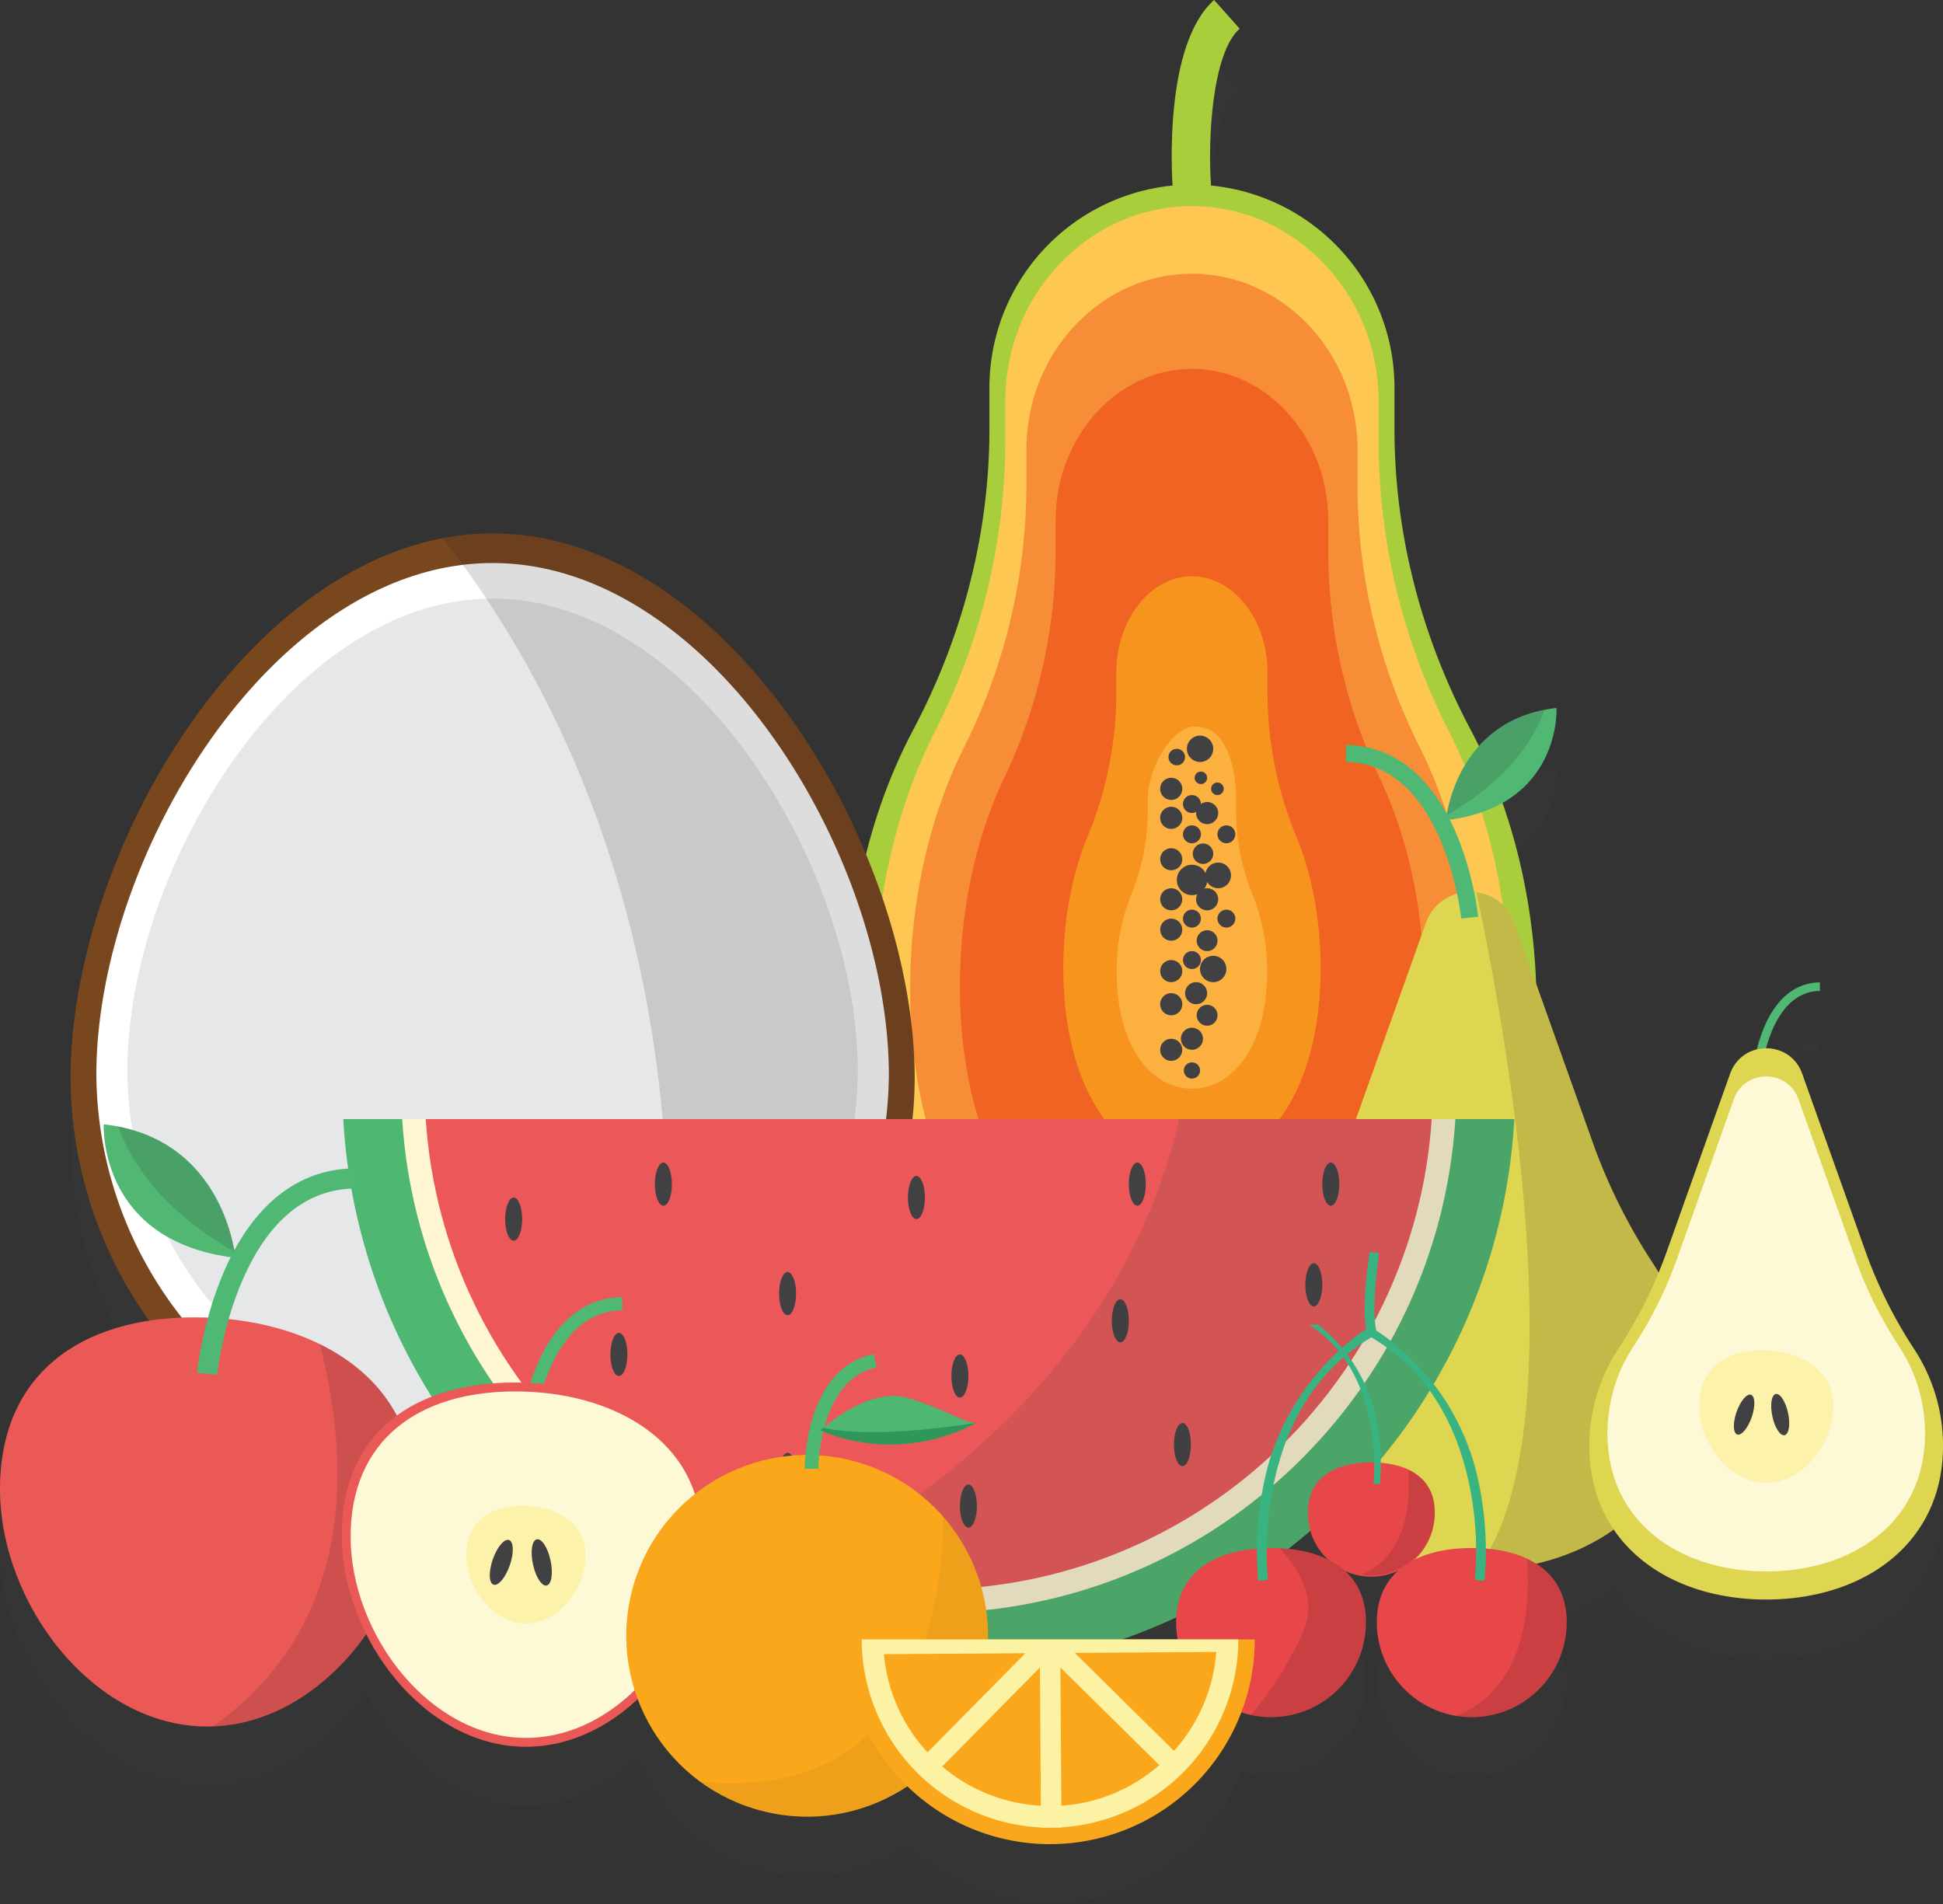 <svg xmlns="http://www.w3.org/2000/svg" viewBox="0 0 778.99 763.4"><rect x="0" y="0" width="778.99" height="763.4" fill="#333333" stroke="none"/><defs><style>.cls-1,.cls-21,.cls-8{fill:#414042;}.cls-1{opacity:0.2;}.cls-2{fill:#a8cf3b;}.cls-3{fill:#fec752;}.cls-4{fill:#f78d36;}.cls-5{fill:#f06323;}.cls-6{fill:#f7941d;}.cls-7{fill:#fbb040;}.cls-9{fill:#79471e;}.cls-10{fill:#fff;}.cls-11{fill:#e6e7e8;}.cls-12,.cls-27{fill:#231f20;}.cls-12,.cls-21{opacity:0.15;}.cls-13{fill:#ded550;}.cls-14{fill:#4fb875;}.cls-15{fill:#51b874;}.cls-16{fill:#fdf8d5;}.cls-17{fill:#fcf2a9;}.cls-18{fill:#4eb771;}.cls-19{fill:#fff6d2;}.cls-20{fill:#ec5859;}.cls-22{fill:#e84749;}.cls-23{fill:#38b482;}.cls-24{fill:#eb5957;}.cls-25{fill:#faa71b;}.cls-26{fill:#006838;opacity:0.4;}.cls-27{opacity:0.05;}.cls-28{fill:#fbf2a3;}</style></defs><title>자산 1</title><g id="레이어_2" data-name="레이어 2"><g id="fruit"><path id="shadow" class="cls-1" d="M767.56,565.14a184.78,184.78,0,0,1-19.38-38.66l-25.65-72A15.07,15.07,0,0,0,708,444.34c2.54-9.33,8.5-22.87,21.65-23l0-3.44c-9.64.13-17.34,6.27-22.26,17.77a60.92,60.92,0,0,0-3,9.16,15,15,0,0,0-10.68,9.72l-25.65,72c-.93,2.61-2,5.18-3,7.74-.74-1.26-1.49-2.5-2.28-3.72q-3.65-5.6-7-11.39t-6.35-11.74q-3-6-5.65-12.09t-4.89-12.43l-23-64.49a247.53,247.53,0,0,0-13.47-72.42c23-13,21.67-38.06,21.67-38.06-1.68.18-3.29.44-4.85.74h0c-12,2.35-20.43,8-26.28,14.52-1.07-2.19-2.16-4.36-3.29-6.49-19.71-37.22-30.55-78.5-30.55-120.62V179.16a81.48,81.48,0,0,0-73.54-80.84C484.17,79,486.09,45.24,497,35.48L486.76,24c-19,17-17.28,64-16.66,74.34a81.47,81.47,0,0,0-73.42,80.82V196c0,42.12-10.83,83.4-30.55,120.62a221.53,221.53,0,0,0-18.93,49.93c-.31-.73-.61-1.47-.92-2.2q-2.92-6.88-6.23-13.64-2.21-4.5-4.56-8.92c-.79-1.48-1.59-2.94-2.4-4.4q-2.43-4.38-5-8.65t-5.32-8.44q-4.1-6.22-8.51-12.18a237.44,237.44,0,0,0-15.5-18.82c-4.35-4.73-8.85-9.23-13.5-13.45-1.17-1.06-2.34-2.09-3.52-3.11q-3.54-3.06-7.19-5.9c-23.11-18-49.29-29-77-29-1.28,0-2.56,0-3.84.08l-.86,0c-1.12,0-2.23.12-3.35.21l-1.5.13-2.11.22c-1,.11-2,.23-3,.37l-.86.13C95.81,251.79,28.28,368.27,28.28,456.5A168.42,168.42,0,0,0,59,553.66C23.48,559.37,0,581.85,0,621.06c0,45.86,37.18,95.19,83,95.19.77,0,1.55,0,2.32,0h0a66,66,0,0,0,20.24-4h0c.6-.21,1.19-.44,1.79-.68l.15-.06c.56-.22,1.1-.44,1.65-.68l.28-.11L111,710l.35-.17c.5-.22,1-.46,1.47-.7l.42-.2,1.4-.72.46-.24,1.35-.74.48-.27,1.31-.76.51-.3,1.25-.78.54-.34,1.21-.79.56-.37,1.17-.81.57-.4,1.13-.83.58-.42c.37-.28.74-.56,1.1-.85.2-.15.4-.3.59-.46l1.07-.86.6-.48,1-.88.6-.51,1-.88.61-.55,1-.9.6-.57,1-.92.6-.59.92-.93.6-.62c.3-.31.6-.62.89-.94l.6-.64.86-.95.59-.67.84-1,.59-.7c.27-.32.54-.64.8-1l.59-.72.78-1,.57-.74.76-1,.57-.76.73-1,.56-.78.06-.09c12.77,25.35,36.68,45.12,64.08,45.12,16.83,0,32.34-7.46,44.76-19.09a72.69,72.69,0,0,0,28.66,35.6l1.13.73c.5.31,1,.61,1.51.9s.82.48,1.24.71l1.5.83c.45.24.9.46,1.36.69s1,.5,1.46.73c.75.36,1.5.69,2.26,1l1.68.7,1.74.69,1.38.49,1.73.59c.45.14.91.29,1.37.42.63.2,1.27.37,1.92.55l1.21.33c1,.26,2.07.5,3.11.72l.64.11c.87.18,1.75.33,2.64.48l1.16.16c.73.11,1.47.2,2.21.28l1.22.13c.78.07,1.55.13,2.33.17l1.08.07c1.13,0,2.27.09,3.42.09s2.49,0,3.73-.1a70.4,70.4,0,0,0,7.31-.74,69.36,69.36,0,0,0,7.08-1.45,72.17,72.17,0,0,0,22.13-9.91,82.1,82.1,0,0,0,133.82-29.69,36.12,36.12,0,0,0,3.9,1.06h0c1.26.27,2.55.48,3.86.63h.09c.59.06,1.18.1,1.77.14l.26,0c.67,0,1.34,0,2,0a38,38,0,0,0,38.05-38c0-.64,0-1.26,0-1.88,0-.21,0-.41,0-.61,0-.41-.06-.81-.1-1.21,0-.24-.06-.47-.09-.71s-.08-.69-.14-1-.09-.5-.13-.74-.12-.64-.19-1-.11-.49-.17-.73-.15-.59-.23-.88-.15-.49-.22-.73-.17-.55-.27-.82-.17-.48-.26-.72-.2-.51-.31-.77-.2-.46-.3-.69-.22-.49-.34-.73-.23-.45-.35-.67-.24-.46-.37-.68-.26-.45-.39-.66l-.41-.63c-.14-.22-.28-.44-.43-.65l-.43-.58-.48-.63-.45-.53-.53-.62-.46-.48c-.19-.2-.39-.41-.59-.6l-.45-.43-.66-.6-.42-.35-.55-.46a25.23,25.23,0,0,0,7.88,2.67h0c.63.1,1.26.17,1.9.23l.29,0c.63,0,1.26.08,1.9.08.44,0,.88,0,1.31,0a23.86,23.86,0,0,0,2.56-.26c.43-.06.84-.13,1.26-.22a25.64,25.64,0,0,0,4.77-1.48c.71-.3,1.4-.64,2.08-1-6.1,4.82-9.82,12-9.82,21.77A38.07,38.07,0,0,0,583.88,712h0l1.12.16.62.07,1,.1.93.07.74.05c.58,0,1.17,0,1.75,0a38,38,0,0,0,38-38c0-.73,0-1.45-.06-2.15,0-.23,0-.44-.06-.66,0-.48-.08-1-.13-1.43,0-.24-.07-.48-.1-.72-.06-.44-.14-.88-.22-1.32,0-.22-.08-.44-.13-.65-.1-.49-.22-1-.34-1.43,0-.15-.07-.3-.11-.44-.18-.62-.37-1.23-.59-1.82l0-.09q-.3-.83-.66-1.62c-.06-.13-.13-.26-.19-.4-.2-.42-.4-.84-.62-1.25-.08-.13-.15-.27-.23-.41-.23-.41-.48-.82-.73-1.22-.07-.1-.13-.2-.19-.3a24.44,24.44,0,0,0-3.49-4.16l-.13-.12c-.4-.38-.81-.75-1.24-1.11l-.14-.12a29.44,29.44,0,0,0-2.78-2A89.34,89.34,0,0,0,647,637.32c12.34,18.11,35.06,28,61.06,28,39.16,0,70.9-22.43,70.9-61.59A70.52,70.52,0,0,0,767.56,565.14Zm-237.83,83-.16-.06c-.42-.17-.86-.33-1.29-.48l-.23-.08-1.3-.43-.27-.08-1.32-.38-.28-.07-1.35-.34-.29-.06c-.46-.11-.92-.21-1.39-.3l-.28,0-1.43-.26-.27,0-1.48-.22-.24,0c-.51-.07-1-.13-1.55-.18h-.1l1.15-.88c2.66-2.1,5.26-4.25,7.83-6.45A25.44,25.44,0,0,0,533.82,650,35.7,35.7,0,0,0,529.73,648.09Zm-57.57,33.23H449.79a232.57,232.57,0,0,0,21.79-8.85c0,.65-.05,1.31-.05,2A39,39,0,0,0,472.16,681.32Z"/><g id="fruit-2" data-name="fruit"><path class="cls-2" d="M559.07,172V155.16A81.44,81.44,0,0,0,477.88,74h0a81.44,81.44,0,0,0-81.2,81.2V172c0,42.12-10.83,83.4-30.55,120.62-16.62,31.37-26.42,70-26.42,111.78,0,105,61.86,167.62,138.17,167.62s138.17-62.63,138.17-167.62c0-41.79-9.81-80.41-26.43-111.78C569.91,255.43,559.07,214.15,559.07,172Z"/><path class="cls-3" d="M552.7,177.06V160.81c0-43-33.67-78.15-74.82-78.15h0c-41.16,0-74.83,35.17-74.83,78.15v16.25a257,257,0,0,1-28.15,116.1c-15.32,30.19-24.35,67.36-24.35,107.59,0,101.05,57,161.34,127.33,161.34S605.21,501.8,605.21,400.75c0-40.23-9-77.4-24.35-107.59A257,257,0,0,1,552.7,177.06Z"/><path class="cls-4" d="M544.24,194.89V180.25c0-38.77-29.86-70.49-66.36-70.49h0c-36.51,0-66.37,31.72-66.37,70.49v14.64a235.06,235.06,0,0,1-25,104.72c-13.58,27.23-21.6,60.76-21.6,97,0,91.14,50.56,145.52,112.94,145.52s112.93-54.38,112.93-145.52c0-36.27-8-69.8-21.59-97A234.94,234.94,0,0,1,544.24,194.89Z"/><path class="cls-5" d="M532.53,221.39V208.75c0-33.46-24.59-60.84-54.65-60.84h0c-30.06,0-54.66,27.38-54.66,60.84v12.64a210.79,210.79,0,0,1-20.56,90.38c-11.19,23.5-17.79,52.44-17.79,83.75,0,78.67,41.64,125.6,93,125.6s93-46.93,93-125.6c0-31.31-6.6-60.25-17.78-83.75A210.66,210.66,0,0,1,532.53,221.39Z"/><path class="cls-6" d="M508.19,277.68v-8c0-21.24-13.64-38.62-30.31-38.62h0c-16.67,0-30.31,17.38-30.31,38.62v8a150.11,150.11,0,0,1-11.41,57.38c-6.2,14.92-9.86,33.3-9.86,53.17,0,49.95,23.09,79.74,51.58,79.74s51.58-29.79,51.58-79.74c0-19.87-3.66-38.25-9.87-53.17A150.1,150.1,0,0,1,508.19,277.68Z"/><path class="cls-7" d="M495.6,325.21v-4.69c0-12.43-3.92-30.26-17.39-29.15-8.55.7-18.06,16.72-18.06,29.15v4.69a87.85,87.85,0,0,1-6.67,33.56,81.93,81.93,0,0,0-5.77,31.1c0,29.21,13.51,46.64,30.17,46.64S508,419.08,508,389.87a81.93,81.93,0,0,0-5.77-31.1A87.85,87.85,0,0,1,495.6,325.21Z"/><path class="cls-8" d="M474,316.28a4.43,4.43,0,1,1-4.43-4.42A4.43,4.43,0,0,1,474,316.28Z"/><path class="cls-8" d="M474,327.91a4.43,4.43,0,1,1-4.43-4.43A4.43,4.43,0,0,1,474,327.91Z"/><circle class="cls-8" cx="469.57" cy="344.52" r="4.43"/><circle class="cls-8" cx="469.57" cy="360.57" r="4.43"/><circle class="cls-8" cx="469.57" cy="372.75" r="4.43"/><circle class="cls-8" cx="469.57" cy="389.36" r="4.43"/><path class="cls-8" d="M474,402.65a4.43,4.43,0,1,1-4.43-4.43A4.43,4.43,0,0,1,474,402.65Z"/><circle class="cls-8" cx="469.57" cy="420.92" r="4.43"/><path class="cls-8" d="M481.46,322.37a3.59,3.59,0,1,1-3.58-3.58A3.58,3.58,0,0,1,481.46,322.37Z"/><path class="cls-8" d="M481.46,334.52a3.59,3.59,0,1,1-3.58-3.59A3.58,3.58,0,0,1,481.46,334.52Z"/><path class="cls-8" d="M484,352.82a6.09,6.09,0,1,1-6.09-6.09A6.09,6.09,0,0,1,484,352.82Z"/><path class="cls-8" d="M481.46,368.32a3.59,3.59,0,1,1-3.58-3.58A3.58,3.58,0,0,1,481.46,368.32Z"/><path class="cls-8" d="M481.46,384.93a3.59,3.59,0,1,1-3.58-3.58A3.58,3.58,0,0,1,481.46,384.93Z"/><circle class="cls-8" cx="479.54" cy="398.22" r="4.43"/><circle class="cls-8" cx="477.88" cy="416.49" r="4.43"/><path class="cls-8" d="M488.4,360.57a4.43,4.43,0,1,1-4.43-4.43A4.43,4.43,0,0,1,488.4,360.57Z"/><path class="cls-8" d="M486.41,342.3a4.1,4.1,0,1,1-4.1-4.1A4.1,4.1,0,0,1,486.41,342.3Z"/><path class="cls-8" d="M488.4,326a4.43,4.43,0,1,1-4.43-4.43A4.44,4.44,0,0,1,488.4,326Z"/><circle class="cls-8" cx="481.46" cy="311.86" r="2.51"/><circle class="cls-8" cx="471.79" cy="303.55" r="3.32"/><path class="cls-8" d="M488.13,377.18A4.17,4.17,0,1,1,484,373,4.17,4.17,0,0,1,488.13,377.18Z"/><path class="cls-8" d="M491.68,388.52a5.28,5.28,0,1,1-5.27-5.28A5.27,5.27,0,0,1,491.68,388.52Z"/><path class="cls-8" d="M488.13,407.08a4.17,4.17,0,1,1-4.16-4.17A4.16,4.16,0,0,1,488.13,407.08Z"/><path class="cls-8" d="M495.26,368.32a3.58,3.58,0,1,1-3.58-3.58A3.58,3.58,0,0,1,495.26,368.32Z"/><path class="cls-8" d="M493.53,351a5.14,5.14,0,1,1-5.13-5.14A5.13,5.13,0,0,1,493.53,351Z"/><path class="cls-8" d="M495.26,334.52a3.58,3.58,0,1,1-3.58-3.59A3.58,3.58,0,0,1,495.26,334.52Z"/><path class="cls-8" d="M490.34,315.17A2.51,2.51,0,1,1,487,314,2.5,2.5,0,0,1,490.34,315.17Z"/><path class="cls-8" d="M486.41,300.23a5.28,5.28,0,1,1-5.28-5.27A5.28,5.28,0,0,1,486.41,300.23Z"/><path class="cls-8" d="M479.5,426.4a3.25,3.25,0,1,1-4.44,1.19A3.27,3.27,0,0,1,479.5,426.4Z"/><path class="cls-2" d="M470.2,75.81C469.77,70,466.56,18,486.76,0L497,11.48c-11,9.82-12.86,44-11.46,63.2Z"/><path class="cls-9" d="M366.71,432.5a169.22,169.22,0,0,1-338.43,0c0-93.45,75.76-218.62,169.21-218.62S366.71,339.05,366.71,432.5Z"/><path class="cls-10" d="M356.36,431a158.87,158.87,0,0,1-317.73,0c0-87.74,71.13-205.25,158.86-205.25S356.36,343.25,356.36,431Z"/><path class="cls-11" d="M343.9,429.17a146.41,146.41,0,1,1-292.82,0C51.08,348.31,116.63,240,197.49,240S343.9,348.31,343.9,429.17Z"/><path class="cls-12" d="M197.49,213.88a106.65,106.65,0,0,0-20,1.93c51.62,65.93,109.92,185.26,84.25,373.26a169.25,169.25,0,0,0,105-156.57C366.71,339.05,291,213.88,197.49,213.88Z"/><path class="cls-13" d="M638.84,458.85l-31.62-88.7c-6-16.73-29.63-16.73-35.59,0L540,458.85a227.49,227.49,0,0,1-23.88,47.65A86.93,86.93,0,0,0,502,554.08c0,48.26,39.12,75.9,87.38,75.9s87.39-27.64,87.39-75.9a86.93,86.93,0,0,0-14.09-47.58A227.49,227.49,0,0,1,638.84,458.85Z"/><path class="cls-14" d="M585.84,368.26l6.78-.68a127.71,127.71,0,0,0-8.91-33.69c-9.76-22.76-25-34.92-44.08-35.18l-.09,6.81C579.1,306,585.78,367.64,585.84,368.26Z"/><path class="cls-15" d="M579.7,328.86s3.5-40.45,44.35-45C624.05,283.88,626.13,323.35,579.7,328.86Z"/><path class="cls-12" d="M580,326.91c1.25-7.75,8-36.2,39.23-42.29C614.8,297,604.33,312.89,580,326.91Z"/><path class="cls-12" d="M662.72,506.5a227.49,227.49,0,0,1-23.88-47.65l-31.62-88.7a18.46,18.46,0,0,0-15.31-12.38c9.77,45.39,42.85,216.57-.24,272.17,47.22-.84,85.14-28.35,85.14-75.86A86.93,86.93,0,0,0,662.72,506.5Z"/><path class="cls-14" d="M706.3,429l-3.42-.35a64.11,64.11,0,0,1,4.5-17c4.92-11.5,12.62-17.64,22.26-17.77l0,3.44C709.7,397.56,706.33,428.67,706.3,429Z"/><path class="cls-13" d="M748.18,502.48l-25.65-72c-4.84-13.57-24-13.57-28.88,0l-25.65,72a184.78,184.78,0,0,1-19.38,38.66,70.52,70.52,0,0,0-11.43,38.6c0,39.16,31.74,61.59,70.9,61.59S779,618.9,779,579.74a70.52,70.52,0,0,0-11.43-38.6A184.78,184.78,0,0,1,748.18,502.48Z"/><path class="cls-16" d="M744.1,505.37l-23.05-64.63c-4.34-12.19-21.58-12.19-25.93,0l-23,64.63a165.65,165.65,0,0,1-17.4,34.72,63.37,63.37,0,0,0-10.26,34.67c0,35.16,28.5,55.3,63.67,55.3s63.67-20.14,63.67-55.3a63.37,63.37,0,0,0-10.26-34.67A165.65,165.65,0,0,1,744.1,505.37Z"/><path class="cls-17" d="M735,563.72c0,14.86-12,30.83-26.89,30.83s-26.9-16-26.9-30.83,10.41-22.3,25.26-22.3S735,548.87,735,563.72Z"/><path class="cls-8" d="M702.29,568.24c-1.53,4.4-4.13,7.5-5.81,6.91s-1.8-4.62-.27-9,4.13-7.5,5.8-6.92S703.81,563.83,702.29,568.24Z"/><path class="cls-8" d="M716.86,566.51c1,4.56.35,8.56-1.38,8.93s-3.94-3-4.91-7.59-.35-8.55,1.39-8.92S715.89,562,716.86,566.51Z"/><path class="cls-18" d="M137.61,448.7c7,123.6,109.41,221.68,234.76,221.68S600.14,572.3,607.13,448.7Z"/><path class="cls-19" d="M161.24,448.7c6.95,110.57,98.81,198.09,211.13,198.09S576.54,559.27,583.49,448.7Z"/><path class="cls-20" d="M170.69,448.7c6.94,105.35,94.57,188.66,201.68,188.66S567.1,554.05,574,448.7Z"/><path class="cls-8" d="M209.35,488.8c0,4.78-1.53,8.65-3.41,8.65s-3.41-3.87-3.41-8.65,1.53-8.65,3.41-8.65S209.35,484,209.35,488.8Z"/><path class="cls-8" d="M269.37,474.78c0,4.78-1.53,8.65-3.41,8.65s-3.41-3.87-3.41-8.65,1.53-8.65,3.41-8.65S269.37,470,269.37,474.78Z"/><path class="cls-8" d="M251.54,543.06c0,4.77-1.52,8.64-3.4,8.64s-3.41-3.87-3.41-8.64,1.53-8.65,3.41-8.65S251.54,538.28,251.54,543.06Z"/><path class="cls-8" d="M319.16,591.18c0,4.78-1.52,8.65-3.4,8.65s-3.41-3.87-3.41-8.65,1.52-8.65,3.41-8.65S319.16,586.4,319.16,591.18Z"/><path class="cls-8" d="M319.16,518.68c0,4.78-1.52,8.65-3.4,8.65s-3.41-3.87-3.41-8.65,1.52-8.65,3.41-8.65S319.16,513.9,319.16,518.68Z"/><path class="cls-8" d="M370.82,480.15c0,4.78-1.52,8.65-3.4,8.65s-3.41-3.87-3.41-8.65,1.52-8.64,3.41-8.64S370.82,475.38,370.82,480.15Z"/><path class="cls-8" d="M391.66,603.87c0,4.78-1.52,8.65-3.4,8.65s-3.41-3.87-3.41-8.65,1.52-8.65,3.41-8.65S391.66,599.1,391.66,603.87Z"/><path class="cls-8" d="M388.26,551.7c0,4.78-1.53,8.65-3.41,8.65s-3.41-3.87-3.41-8.65,1.53-8.64,3.41-8.64S388.26,546.93,388.26,551.7Z"/><path class="cls-8" d="M452.57,529.57c0,4.78-1.53,8.65-3.41,8.65s-3.41-3.87-3.41-8.65,1.53-8.65,3.41-8.65S452.57,524.79,452.57,529.57Z"/><path class="cls-8" d="M459.38,474.78c0,4.78-1.53,8.65-3.41,8.65s-3.4-3.87-3.4-8.65,1.52-8.65,3.4-8.65S459.38,470,459.38,474.78Z"/><path class="cls-8" d="M477.46,579.2c0,4.77-1.52,8.65-3.4,8.65s-3.41-3.88-3.41-8.65,1.53-8.65,3.41-8.65S477.46,574.42,477.46,579.2Z"/><path class="cls-8" d="M530.14,515.14c0,4.78-1.52,8.65-3.4,8.65s-3.41-3.87-3.41-8.65,1.53-8.65,3.41-8.65S530.14,510.37,530.14,515.14Z"/><ellipse class="cls-8" cx="533.55" cy="474.78" rx="3.41" ry="8.65"/><path class="cls-21" d="M583.49,448.7H472.76C460.44,503,418.17,592.12,276.38,649.94a234.34,234.34,0,0,0,96,20.44c125.34,0,227.77-98.08,234.76-221.68Z"/><path class="cls-22" d="M524.37,606.24a25.43,25.43,0,1,0,50.85,0c0-14-11.39-19.89-25.43-19.89S524.37,592.2,524.37,606.24Z"/><path class="cls-12" d="M564.62,589.23c1,14.38-1,34.76-18.92,42.11a26.25,26.25,0,0,0,4.09.33,25.44,25.44,0,0,0,25.43-25.43C575.22,597.74,571,592.24,564.62,589.23Z"/><path class="cls-23" d="M551,565.77a64.5,64.5,0,0,0-22.52-34.63H524.9c11.74,7.65,19.65,19.43,23.56,35.18a88.87,88.87,0,0,1,2.21,28.53l2.57.31A89.54,89.54,0,0,0,551,565.77Z"/><path class="cls-22" d="M547.63,650.44a38,38,0,0,1-76.1,0c0-21,17-29.76,38.05-29.76S547.63,629.43,547.63,650.44Z"/><path class="cls-22" d="M552,650.44a38,38,0,0,0,76.1,0c0-21-17-29.76-38-29.76S552,629.43,552,650.44Z"/><path class="cls-23" d="M591.81,589.88a96.51,96.51,0,0,0-40-56.41c-2.23-9.43,1.1-30.69,1.13-30.91l-3.83-.61c-.14.89-3.17,20.24-1.37,30.92-18,12.15-34,33.1-39.93,57a134.26,134.26,0,0,0-3.36,44l3.85-.46a133.07,133.07,0,0,1,3.31-42.69c6.18-24.88,19-43.15,38.21-54.51,19.2,11.36,32,29.63,38.22,54.51a132.55,132.55,0,0,1,3.3,42.69l3.86.46A134.26,134.26,0,0,0,591.81,589.88Z"/><path class="cls-12" d="M512.93,620.76c9.14,9.63,15,21.35,9.38,33.83a141.06,141.06,0,0,1-20.73,33,38.05,38.05,0,0,0,46.05-37.2C547.63,630.56,532.38,621.66,512.93,620.76Z"/><path class="cls-12" d="M612.2,625c1.57,21.52-1.44,52-28.32,63a38.58,38.58,0,0,0,6.12.49,38,38,0,0,0,38-38C628.05,637.72,621.8,629.49,612.2,625Z"/><path class="cls-24" d="M166.08,597.06c0,45.86-37.18,95.19-83,95.19S0,642.92,0,597.06s32.11-68.87,78-68.87S166.08,551.19,166.08,597.06Z"/><path class="cls-14" d="M87.07,551.2,79,550.39a151.52,151.52,0,0,1,10.6-40.09c11.61-27.08,29.75-41.55,52.45-41.85l.1,8.1C95.09,477.17,87.14,550.46,87.07,551.2Z"/><path class="cls-15" d="M94.37,504.32s-4.16-48.13-52.77-53.53C41.6,450.79,39.13,497.76,94.37,504.32Z"/><path class="cls-12" d="M94.06,502c-1.5-9.22-9.48-43.07-46.68-50.31C52.61,466.34,65.07,485.31,94.06,502Z"/><path class="cls-12" d="M128.25,539C140.79,588.13,142,651.9,85.36,692.2c44.79-1.62,80.72-50.06,80.72-95.14C166.08,569.31,150.62,549.94,128.25,539Z"/><path class="cls-14" d="M213.65,573.91l-5.24-.53a98.09,98.09,0,0,1,6.9-26.08c7.55-17.62,19.35-27,34.12-27.23l.07,5.27C218.87,525.74,213.7,573.42,213.65,573.91Z"/><path class="cls-24" d="M284.82,615.63c0,40.83-33.1,84.74-73.93,84.74S137,656.46,137,615.63s28.59-61.3,69.41-61.3S284.82,574.8,284.82,615.63Z"/><path class="cls-16" d="M281.21,616.2c0,38.84-31.48,80.61-70.32,80.61S140.57,655,140.57,616.2s27.2-58.31,66-58.31S281.21,577.37,281.21,616.2Z"/><path class="cls-17" d="M234.78,623.56c0,13.2-10.7,27.39-23.89,27.39S187,636.76,187,623.56s9.24-19.81,22.43-19.81S234.78,610.37,234.78,623.56Z"/><ellipse class="cls-8" cx="200.97" cy="626.45" rx="9.47" ry="3.61" transform="translate(-456.74 611) rotate(-70.87)"/><path class="cls-8" d="M220.73,625.7c1.09,5.11.39,9.59-1.56,10s-4.41-3.4-5.5-8.51-.39-9.6,1.56-10S219.64,620.58,220.73,625.7Z"/><circle class="cls-25" cx="323.61" cy="655.96" r="72.51" transform="translate(-390.37 814.81) rotate(-76.29)"/><path class="cls-18" d="M328.08,588.92h-5.47c0-1.66.32-40.62,27.75-46l1.05,5.37C328.35,552.81,328.08,588.56,328.08,588.92Z"/><path class="cls-18" d="M328.88,573.53s19-17.79,35.09-13,21.89,9.92,27.36,9.92C391.33,570.45,363.22,587.89,328.88,573.53Z"/><path class="cls-26" d="M330.11,572.44c-.79.68-1.23,1.09-1.23,1.09,34.34,14.36,62.45-3.08,62.45-3.08S351.83,577.39,330.11,572.44Z"/><path class="cls-27" d="M378.16,608.21c0,28.42-7.19,115.37-97.63,106.07a72.5,72.5,0,0,0,97.63-106.07Z"/><path class="cls-25" d="M338.88,657.32a82.09,82.09,0,0,0,164.18,0Z"/><path class="cls-28" d="M496.48,657.32h-151a75.61,75.61,0,0,0,71.9,75.41v.12l8.21-.06v-.13A75.59,75.59,0,0,0,496.48,657.32ZM354.4,663.24l56.69-.38-39.22,39.75A66.53,66.53,0,0,1,354.4,663.24Zm23.39,45,39.14-39.67.37,55.44A66.59,66.59,0,0,1,377.79,708.29ZM425.51,724l-.37-55.42,39.67,39.14A66.51,66.51,0,0,1,425.51,724Zm5.4-61.27,56.7-.38A66.54,66.54,0,0,1,470.67,702Z"/></g></g></g></svg>
